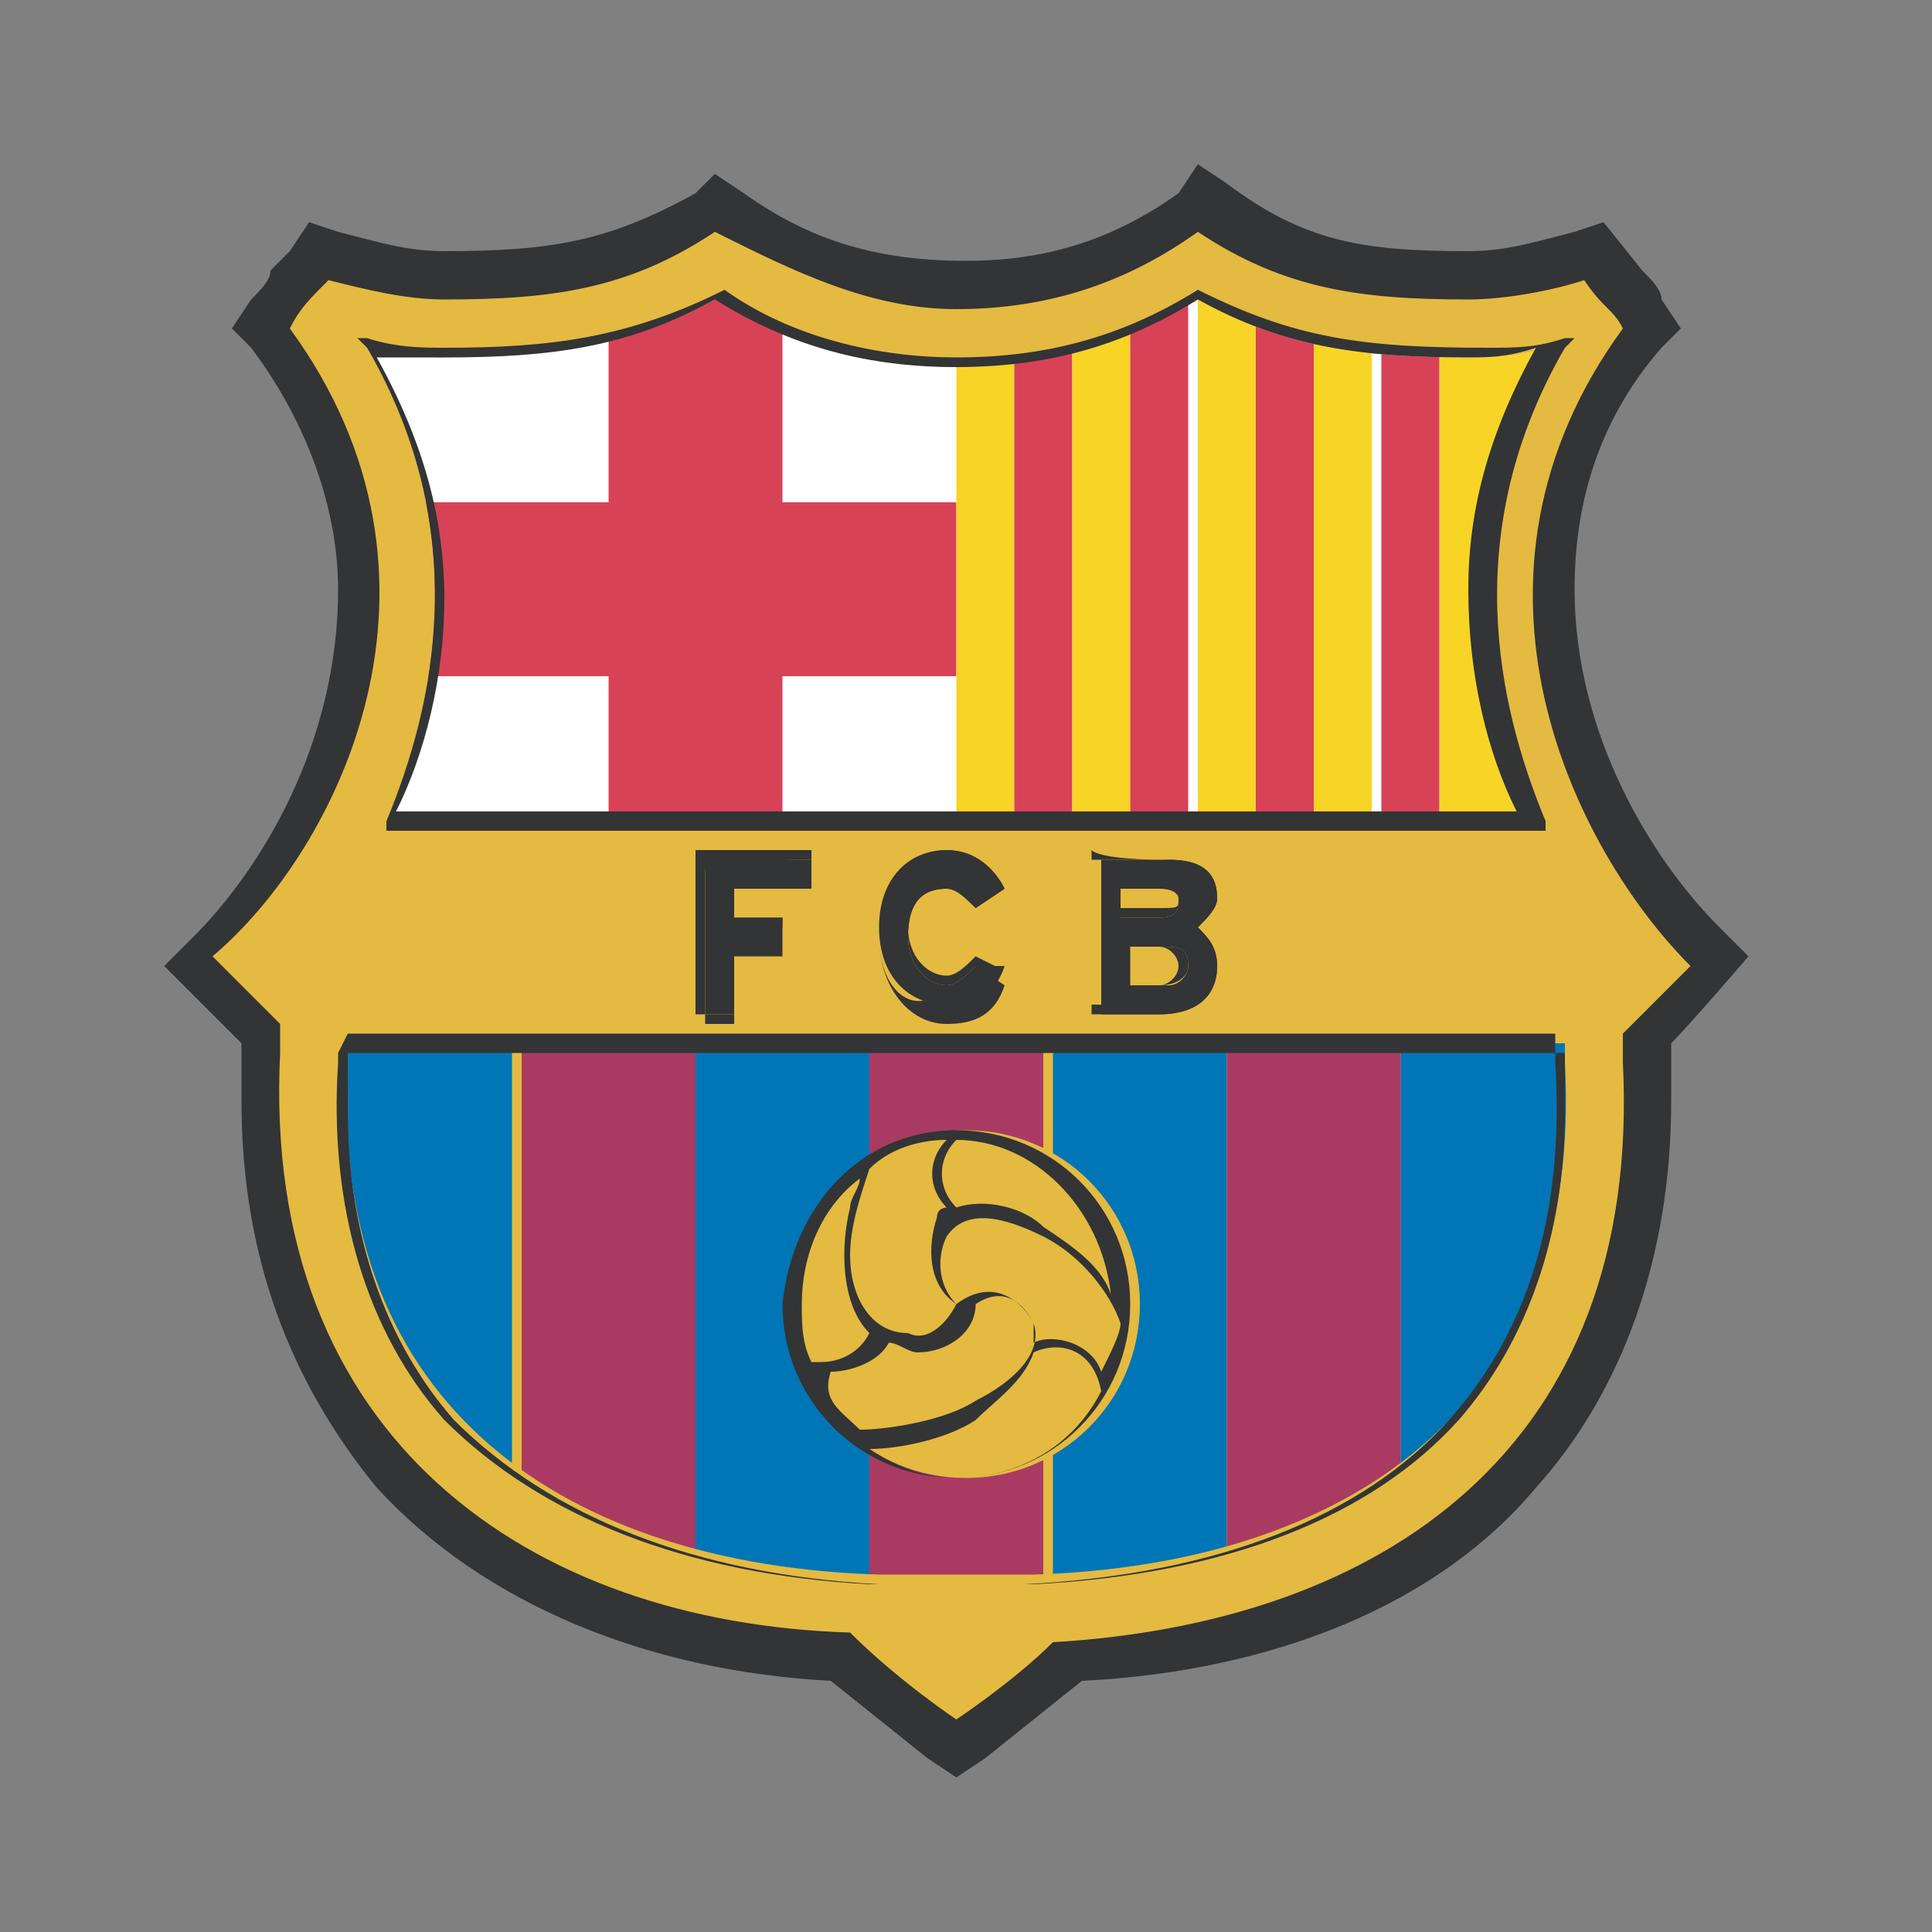 <?xml version="1.0" encoding="utf-8"?>
<!-- Generator: Adobe Illustrator 19.1.0, SVG Export Plug-In . SVG Version: 6.00 Build 0)  -->
<svg version="1.1" id="Layer_1" xmlns="http://www.w3.org/2000/svg" xmlns:xlink="http://www.w3.org/1999/xlink" x="0px" y="0px"
	 viewBox="0 0 20 20" style="enable-background:new 0 0 20 20;" xml:space="preserve">
<rect x="0" y="0" width="20" height="20" fill="#808080" stroke="none"/>
<style type="text/css">
	.st0{fill:#333435;}
	.st1{fill:#E4BA41;}
	.st2{fill:none;stroke:#333435;stroke-width:0;stroke-miterlimit:3.864;}
	.st3{clip-path:url(#SVGID_2_);fill:#0076B6;}
	.st4{clip-path:url(#SVGID_2_);fill:#A93B63;}
	.st5{fill:#FFFFFF;}
	.st6{clip-path:url(#SVGID_4_);fill:#D84257;}
	.st7{clip-path:url(#SVGID_4_);fill:#F8D426;}
	.st8{fill-rule:evenodd;clip-rule:evenodd;fill:#333435;}
</style>
<g>
	<g>
		<path class="st0" d="M7.2,2C6.3,2.5,5.7,2.6,4.6,2.6c-0.4,0-0.7-0.1-1.1-0.2L3.2,2.3L3,2.6L2.8,2.8C2.8,2.9,2.7,3,2.6,3.1L2.4,3.4
			l0.2,0.2c0.6,0.8,0.9,1.7,0.9,2.5C3.5,7.7,2.7,9,2,9.7L1.7,10L2,10.3c0.1,0.1,0.4,0.4,0.5,0.5c0,0,0,0.1,0,0.1l0,0
			c0,0.2,0,0.3,0,0.5c0,1.6,0.5,2.9,1.4,4c1.1,1.2,2.8,1.9,4.7,2c0.5,0.4,1,0.8,1,0.8l0.3,0.2l0.3-0.2c0,0,0.5-0.4,1-0.8
			c2-0.1,3.7-0.8,4.7-2c0.9-1,1.4-2.4,1.4-4c0-0.1,0-0.3,0-0.5l0,0l0,0c0,0,0,0,0-0.1c0.2-0.2,0.8-0.9,0.8-0.9l-0.3-0.3
			c-0.7-0.7-1.5-2-1.5-3.5c0-0.8,0.2-1.7,0.9-2.5l0.2-0.2l-0.2-0.3C17.2,3,17.1,2.9,17,2.8l-0.4-0.5l-0.3,0.1
			c-0.4,0.1-0.7,0.2-1.1,0.2c-1.1,0-1.7-0.1-2.5-0.7l-0.3-0.2L12.2,2c-0.7,0.5-1.4,0.7-2.2,0.7C9.1,2.7,8.4,2.5,7.7,2L7.4,1.8L7.2,2
			z M12.4,2.9c0.9,0.5,1.7,0.6,2.8,0.6c0.3,0,0.7-0.1,1.1-0.1c0,0,0,0,0,0c-0.6,0.9-0.9,1.9-0.9,2.8c0,1.6,0.8,3,1.5,3.9
			c-0.2,0.2-0.5,0.5-0.5,0.5l0,0.2l0,0.1l0,0.1l0,0c0,0.1,0,0.3,0,0.4c0,1.4-0.4,2.5-1.2,3.4c-0.9,1-2.5,1.6-4.3,1.7l-0.2,0
			l-0.1,0.1c-0.3,0.3-0.6,0.5-0.8,0.6c-0.2-0.2-0.5-0.4-0.8-0.6L9,16.5l-0.2,0c-1.8-0.1-3.3-0.7-4.3-1.7c-0.8-0.9-1.2-2-1.2-3.4
			c0-0.1,0-0.3,0-0.4l0,0l0-0.1l0-0.3l-0.1-0.2c-0.1-0.1-0.2-0.3-0.4-0.4c0.7-0.9,1.5-2.3,1.5-3.9c0-0.9-0.2-1.8-0.9-2.8
			c0,0,0,0,0,0c0.4,0.1,0.7,0.1,1.1,0.1c1.1,0,1.9-0.1,2.8-0.6C8.2,3.4,9,3.6,9.9,3.6C10.8,3.6,11.6,3.4,12.4,2.9z"/>
	</g>
	<path class="st1" d="M9.9,17.8c0,0-0.6-0.4-1.1-0.9c-3.3-0.1-6.1-2-5.9-6c0-0.1,0-0.1,0-0.3c-0.2-0.2-0.5-0.5-0.7-0.7
		C3.5,8.8,4.9,6,3,3.4c0.1-0.2,0.2-0.3,0.4-0.5C3.8,3,4.2,3.1,4.6,3.1c1.1,0,1.9-0.1,2.8-0.7C8.2,2.8,9,3.2,9.9,3.2
		c1,0,1.8-0.3,2.5-0.8c0.9,0.6,1.7,0.7,2.8,0.7c0.4,0,0.9-0.1,1.2-0.2c0.2,0.3,0.3,0.3,0.4,0.5C14.9,6,16.3,8.8,17.5,10
		c-0.2,0.2-0.5,0.5-0.7,0.7c0,0.2,0,0.2,0,0.3c0.2,4-2.5,5.8-5.9,6C10.5,17.4,9.9,17.8,9.9,17.8"/>
	<path class="st2" d="M9.9,17.8c0,0-0.6-0.4-1.1-0.9c-3.3-0.1-6.1-2-5.9-6c0-0.1,0-0.1,0-0.3c-0.2-0.2-0.5-0.5-0.7-0.7
		C3.5,8.8,4.9,6,3,3.4c0.1-0.2,0.2-0.3,0.4-0.5C3.8,3,4.2,3.1,4.6,3.1c1.1,0,1.9-0.1,2.8-0.7C8.2,2.8,9,3.2,9.9,3.2
		c1,0,1.8-0.3,2.5-0.8c0.9,0.6,1.7,0.7,2.8,0.7c0.4,0,0.9-0.1,1.2-0.2c0.2,0.3,0.3,0.3,0.4,0.5C14.9,6,16.3,8.8,17.5,10
		c-0.2,0.2-0.5,0.5-0.7,0.7c0,0.2,0,0.2,0,0.3c0.2,4-2.5,5.8-5.9,6C10.5,17.4,9.9,17.8,9.9,17.8z"/>
	<g>
		<defs>
			<path id="SVGID_1_" d="M3.6,10.8h12.6c0,0.1,0,0.1,0,0.2c0.2,3.6-2.3,5.2-5.5,5.3c-0.5,0-1,0-1.6,0c-3.2-0.1-5.7-1.7-5.5-5.3
				C3.6,10.9,3.6,10.9,3.6,10.8"/>
		</defs>
		<clipPath id="SVGID_2_">
			<use xlink:href="#SVGID_1_"  style="overflow:visible;"/>
		</clipPath>
		<rect x="3.5" y="10.8" class="st3" width="1.8" height="5.6"/>
		<rect x="5.4" y="10.8" class="st4" width="1.8" height="5.6"/>
		<rect x="7.2" y="10.8" class="st3" width="1.8" height="5.6"/>
		<rect x="9" y="10.8" class="st4" width="1.8" height="5.6"/>
		<rect x="10.9" y="10.8" class="st3" width="1.8" height="5.6"/>
		<rect x="12.7" y="10.8" class="st4" width="1.8" height="5.6"/>
		<rect x="14.5" y="10.8" class="st3" width="1.8" height="5.6"/>
	</g>
	<g>
		<path class="st0" d="M3.6,10.7L3.6,10.7l-0.1,0.2l0,0.1c-0.1,1.5,0.3,2.8,1.1,3.7c1,1,2.5,1.6,4.4,1.7c0.7,0,1.2,0,1.6,0
			c2-0.1,3.5-0.7,4.4-1.7c0.8-0.9,1.2-2.1,1.1-3.7c0,0,0-0.1,0-0.1l0-0.2l-0.1,0H3.6z M16.2,10.9C16.2,10.9,16.2,11,16.2,10.9l0,0.2
			c0,0.1,0,0.2,0,0.4c0,1.3-0.4,2.4-1.1,3.2c-0.9,1-2.4,1.6-4.4,1.7c-0.5,0-1,0-1.6,0c-1.9-0.1-3.4-0.7-4.4-1.7
			c-0.7-0.8-1.1-1.9-1.1-3.2c0-0.1,0-0.2,0-0.4c0,0,0-0.1,0-0.1s0,0,0-0.1C3.8,10.9,16.1,10.9,16.2,10.9z"/>
	</g>
	<path class="st1" d="M8.2,13.5c0-1,0.8-1.8,1.8-1.8c1,0,1.8,0.8,1.8,1.8c0,1-0.8,1.8-1.8,1.8C9,15.3,8.2,14.5,8.2,13.5"/>
	<g>
		<path class="st0" d="M8.2,13.5c0,1,0.8,1.8,1.8,1.8c1,0,1.8-0.8,1.8-1.8c0-1-0.8-1.8-1.8-1.8C8.9,11.7,8.2,12.5,8.2,13.5z
			 M8.2,13.5c0-1,0.8-1.8,1.8-1.8c1,0,1.8,0.8,1.8,1.8c0,1-0.8,1.8-1.8,1.8C9,15.3,8.2,14.5,8.2,13.5z"/>
	</g>
	<path class="st0" d="M9.9,11.7c1,0,1.8,0.8,1.8,1.8c0,1-0.8,1.8-1.8,1.8c-1,0-1.8-0.8-1.8-1.8C8.2,12.5,8.9,11.7,9.9,11.7 M9,13.8
		c-0.3-0.3-0.3-0.9-0.2-1.3c0-0.1,0.1-0.2,0.1-0.3c-0.4,0.3-0.6,0.8-0.6,1.3c0,0.2,0,0.4,0.1,0.6l0.1,0C8.7,14.1,8.9,14,9,13.8z
		 M10.7,14c-0.1,0.3-0.4,0.5-0.6,0.7c-0.3,0.2-0.8,0.3-1.1,0.3c0.3,0.2,0.6,0.3,0.9,0.3c0.6,0,1.2-0.3,1.5-0.9
		C11.3,13.9,10.9,13.9,10.7,14z M8.9,14.8c0.3,0,0.9-0.1,1.2-0.3c0.4-0.2,0.7-0.5,0.6-0.8c-0.1-0.2-0.3-0.4-0.6-0.2
		c0,0.3-0.3,0.5-0.6,0.5c-0.1,0-0.2-0.1-0.3-0.1c-0.1,0.2-0.4,0.3-0.6,0.3l0,0C8.5,14.5,8.7,14.6,8.9,14.8z M9.9,12.5
		c0.3-0.1,0.7,0,0.9,0.2c0.3,0.2,0.6,0.4,0.7,0.7c-0.1-0.9-0.8-1.6-1.6-1.6C9.7,12,9.7,12.3,9.9,12.5z M9.9,13.5
		c-0.3-0.2-0.3-0.6-0.2-0.9c0-0.1,0.1-0.1,0.1-0.1c-0.2-0.2-0.2-0.5,0-0.7c-0.3,0-0.6,0.1-0.8,0.3c-0.1,0.3-0.2,0.6-0.2,0.9
		c0,0.4,0.2,0.8,0.6,0.8C9.6,13.9,9.8,13.7,9.9,13.5z M11.6,13.7c-0.1-0.3-0.4-0.7-0.8-0.9c-0.4-0.2-0.8-0.3-1,0
		c-0.1,0.2-0.1,0.5,0.1,0.7c0.4-0.3,0.7,0,0.8,0.2c0,0.1,0,0.1,0,0.2c0.2-0.1,0.6,0,0.7,0.3C11.5,14,11.6,13.8,11.6,13.7z"/>
	<path class="st5" d="M4,8.5c0.6-1.4,0.8-3.2-0.2-4.9c0.3,0,0.5,0.1,0.8,0.1c1,0,1.9-0.1,2.8-0.6C8.2,3.5,9,3.8,9.9,3.8
		c1,0,1.8-0.3,2.5-0.7c0.9,0.5,1.7,0.6,2.8,0.6c0.3,0,0.5,0,0.8-0.1c-1,1.7-0.8,3.5-0.2,4.9H4"/>
	<g>
		<defs>
			<path id="SVGID_3_" d="M4,8.5c0.6-1.4,0.8-3.2-0.2-4.9c0.3,0,0.5,0.1,0.8,0.1c1,0,1.9-0.1,2.8-0.6C8.2,3.5,9,3.8,9.9,3.8
				c1,0,1.8-0.3,2.5-0.7c0.9,0.5,1.7,0.6,2.8,0.6c0.3,0,0.5,0,0.8-0.1c-1,1.7-0.8,3.5-0.2,4.9H4"/>
		</defs>
		<clipPath id="SVGID_4_">
			<use xlink:href="#SVGID_3_"  style="overflow:visible;"/>
		</clipPath>
		<rect x="6.3" y="3.1" class="st6" width="1.8" height="5.5"/>
		<rect x="4" y="5.2" class="st6" width="5.9" height="1.8"/>
		<rect x="14.9" y="3.1" class="st7" width="1" height="5.5"/>
		<rect x="9.9" y="3.1" class="st7" width="0.6" height="5.5"/>
		<rect x="10.5" y="3.1" class="st6" width="0.6" height="5.5"/>
		<rect x="11.1" y="3.1" class="st7" width="0.6" height="5.5"/>
		<rect x="11.7" y="3.1" class="st6" width="0.6" height="5.5"/>
		<rect x="12.4" y="3.1" class="st7" width="0.6" height="5.5"/>
		<rect x="13" y="3.1" class="st6" width="0.6" height="5.5"/>
		<rect x="13.6" y="3.1" class="st7" width="0.6" height="5.5"/>
		<rect x="14.3" y="3.1" class="st6" width="0.6" height="5.5"/>
	</g>
	<g>
		<path class="st0" d="M12.4,3c-0.8,0.5-1.6,0.7-2.5,0.7C9.1,3.7,8.2,3.5,7.5,3l0,0l0,0C6.5,3.5,5.7,3.6,4.6,3.6
			c-0.2,0-0.5,0-0.8-0.1l-0.1,0l0.1,0.1C4.9,5.5,4.5,7.3,4,8.5l0,0.1h12l0-0.1c-0.5-1.2-0.9-3,0.2-4.9l0.1-0.1l-0.1,0
			c-0.3,0.1-0.5,0.1-0.8,0.1C14.1,3.6,13.4,3.5,12.4,3L12.4,3L12.4,3z M4.6,3.7c1.1,0,1.9-0.1,2.8-0.6C8.2,3.6,9,3.8,9.9,3.8
			c0.9,0,1.7-0.2,2.5-0.7c0.9,0.5,1.7,0.6,2.8,0.6c0.2,0,0.4,0,0.7-0.1c-0.5,0.9-0.7,1.7-0.7,2.5c0,0.9,0.2,1.7,0.5,2.3
			c-0.2,0-11.4,0-11.6,0C4.4,7.8,4.6,7,4.6,6.2c0-0.8-0.2-1.6-0.7-2.5C4.2,3.7,4.4,3.7,4.6,3.7L4.6,3.7z"/>
		<path class="st0" d="M10,8.5V3.8V8.5z M9.8,8.5V3.8V8.5z"/>
	</g>
	<polyline class="st0" points="8.4,9.2 8.4,8.9 7.3,8.9 7.3,10.5 7.6,10.5 7.6,9.8 8.1,9.8 8.1,9.5 7.6,9.5 7.6,9.2 8.4,9.2 	"/>
	<g>
		<path class="st0" d="M8.4,8.8H7.2v1.7h0.4c0,0,0-0.6,0-0.7c0,0,0.5,0,0.5,0V9.5c0,0-0.4,0-0.5,0c0,0,0-0.2,0-0.3c0,0,0.8,0,0.8,0
			L8.4,8.8L8.4,8.8z M8.4,8.9c0,0,0,0.2,0,0.3c0,0-0.8,0-0.8,0v0.4c0,0,0.4,0,0.5,0c0,0,0,0.2,0,0.3c0,0-0.5,0-0.5,0s0,0.6,0,0.7
			c0,0-0.2,0-0.3,0c0,0,0-1.5,0-1.6C7.3,8.9,8.3,8.9,8.4,8.9z"/>
	</g>
	<path class="st0" d="M10.4,9.2C10.3,9,10.1,8.8,9.8,8.8c-0.4,0-0.7,0.3-0.7,0.8c0,0.5,0.3,0.8,0.7,0.8c0.3,0,0.5-0.1,0.6-0.4
		L10.1,10c-0.1,0.1-0.2,0.2-0.3,0.2c-0.2,0-0.4-0.2-0.4-0.5c0-0.3,0.1-0.5,0.4-0.5c0.1,0,0.2,0.1,0.3,0.2L10.4,9.2"/>
	<g>
		<path class="st0" d="M9.1,9.7c0,0.5,0.3,0.9,0.7,0.9c0.3,0,0.5-0.1,0.6-0.4l0,0l-0.3-0.2l0,0c-0.1,0.1-0.2,0.2-0.3,0.2
			c-0.2,0-0.4-0.2-0.4-0.5c0-0.3,0.1-0.5,0.4-0.5c0.1,0,0.2,0.1,0.3,0.2l0,0l0.3-0.2l0,0c-0.1-0.2-0.3-0.4-0.6-0.4
			C9.4,8.8,9.1,9.2,9.1,9.7z M9.1,9.7c0-0.5,0.3-0.8,0.7-0.8c0.3,0,0.4,0.1,0.6,0.3c0,0-0.2,0.1-0.3,0.1C10,9.2,9.9,9.1,9.8,9.1
			c-0.2,0-0.4,0.2-0.4,0.5c0,0.3,0.2,0.5,0.4,0.5c0.1,0,0.2-0.1,0.3-0.2c0,0,0.2,0.1,0.2,0.1c-0.1,0.2-0.3,0.3-0.6,0.3
			C9.4,10.5,9.1,10.2,9.1,9.7z"/>
	</g>
	<path class="st8" d="M12.6,10c0-0.2-0.1-0.3-0.2-0.4c0.1-0.1,0.2-0.2,0.2-0.3c0-0.3-0.2-0.4-0.5-0.4h-0.7v1.6H12
		C12.4,10.5,12.6,10.3,12.6,10 M12.2,9.3c0,0.1,0,0.2-0.2,0.2h-0.4V9.2H12C12.1,9.2,12.2,9.2,12.2,9.3z M12.3,10
		c0,0.1-0.1,0.2-0.2,0.2h-0.4V9.8H12C12.2,9.8,12.3,9.8,12.3,10z"/>
	<g>
		<path class="st0" d="M11.3,8.8L11.3,8.8l0,1.7H12c0.4,0,0.6-0.2,0.6-0.5c0-0.2-0.1-0.3-0.2-0.4c0.1-0.1,0.2-0.2,0.2-0.3
			c0-0.3-0.2-0.4-0.5-0.4H11.3z M12,8.9c0.3,0,0.5,0.1,0.5,0.4c0,0.1-0.1,0.2-0.2,0.3l0,0l0,0c0.1,0.1,0.2,0.2,0.2,0.3
			c0,0.3-0.2,0.5-0.5,0.5c0,0-0.7,0-0.7,0c0,0,0-1.5,0-1.6C11.4,8.9,12,8.9,12,8.9z"/>
		<path class="st0" d="M11.6,9.1L11.6,9.1l0,0.4H12c0.2,0,0.2-0.1,0.2-0.2c0-0.1-0.1-0.2-0.2-0.2H11.6z M12,9.2
			c0.2,0,0.2,0.1,0.2,0.1c0,0.1,0,0.1-0.2,0.1c0,0-0.4,0-0.4,0c0,0,0-0.2,0-0.3C11.7,9.2,12,9.2,12,9.2z"/>
		<path class="st0" d="M11.6,9.7L11.6,9.7l0,0.5H12c0.2,0,0.3-0.1,0.3-0.2c0-0.2-0.1-0.2-0.3-0.2H11.6z M12,9.8
			c0.1,0,0.2,0.1,0.2,0.2c0,0.1-0.1,0.2-0.2,0.2c0,0-0.4,0-0.4,0c0,0,0-0.3,0-0.4C11.7,9.8,12,9.8,12,9.8z"/>
	</g>
</g>
</svg>
